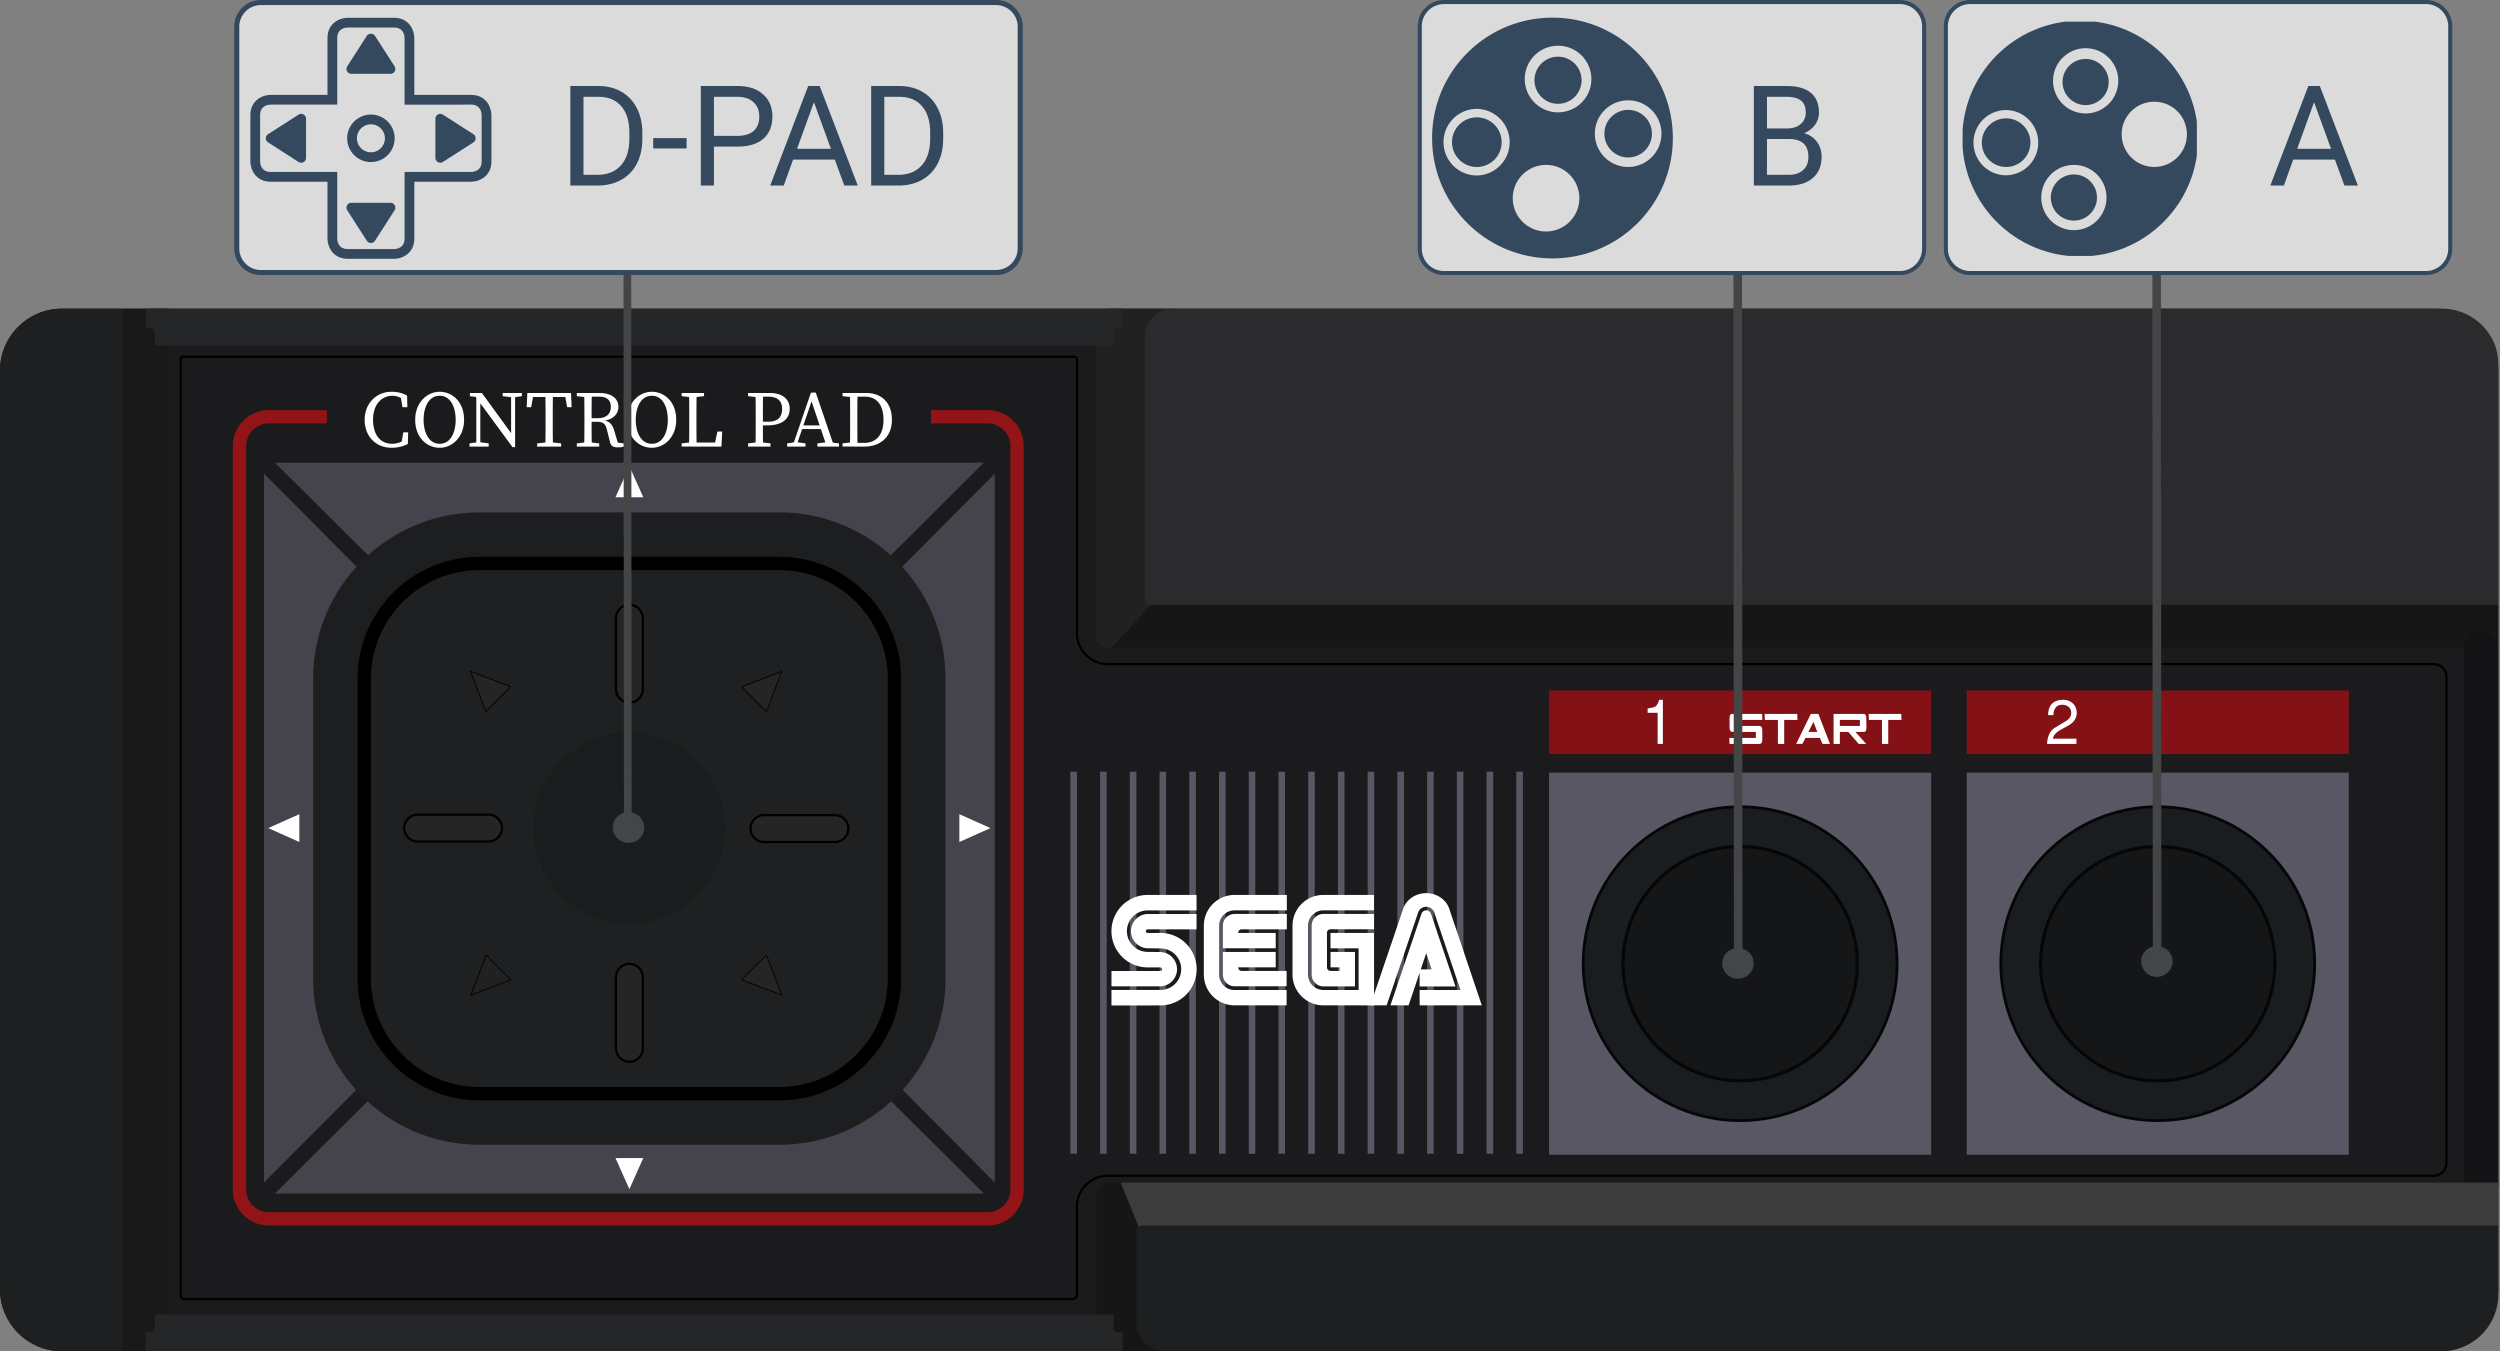 <svg xmlns="http://www.w3.org/2000/svg" xmlns:xlink="http://www.w3.org/1999/xlink" viewBox="0 0 389.178 210.346"><rect x="0" y="0" width="389.178" height="210.346" fill="#808080" stroke="none"/><path d="M379.236 210.346H9.676c-5.322 0-9.676-4.354-9.676-9.676V57.725c0-5.322 4.354-9.676 9.676-9.676h369.56c5.322 0 9.676 4.354 9.676 9.676V200.67c0 5.322-4.354 9.676-9.676 9.676z" fill="#1b1b1d"/><path fill="none" stroke="#45444c" stroke-width=".346" stroke-miterlimit="10" d="M97.977 185.794v-5.519"/><path d="M172.851 184.094H383.61l.001-.001v-83.251h-210.58c-.007 0-2.349-1.044-2.349-2.143V53.755H25.359v151.083c0 .113.092.205.205.205l145.954-.403.029-18.227c0-1.197.106-2.319 1.304-2.319z" fill="#1b1b1d"/><path d="M166.925 202.392H28.637a.684.684 0 0 1-.684-.684V55.902c0-.294.239-.534.533-.534h138.736c.332 0 .602.27.602.602v42.61a4.63 4.63 0 0 0 4.624 4.625h206.384c1.205 0 2.186.962 2.186 2.145v75.712c0 1.183-.981 2.146-2.186 2.146H172.447a4.63 4.63 0 0 0-4.624 4.625v13.662a.899.899 0 0 1-.898.897zM28.485 55.714a.188.188 0 0 0-.187.188v145.806c0 .186.152.338.338.338h138.288a.552.552 0 0 0 .552-.551v-13.662a4.976 4.976 0 0 1 4.97-4.971H378.83c1.014 0 1.84-.808 1.84-1.801V105.35c0-.992-.825-1.799-1.84-1.799H172.447a4.976 4.976 0 0 1-4.97-4.971V55.97a.256.256 0 0 0-.256-.256H28.485z"/><path fill="#595763" d="M241.15 120.277h59.478v59.478H241.15z"/><circle cx="270.889" cy="150.016" r="24.649" fill="#060606"/><circle cx="270.889" cy="150.016" r="24.206" fill="#1a1d1f"/><circle cx="270.889" cy="150.016" r="18.487" fill="#060606"/><circle cx="270.89" cy="150.016" r="17.982" fill="#151618"/><path fill="#841116" d="M241.15 107.483h59.478v9.9H241.15z"/><g fill="#fff"><path d="M269.246 113.315l-.001-1.556c-.005-.415.123-.622.383-.622h4.683l.035.934h-4.13l-.002.934h3.63c.325 0 .49.207.495.622l.001 1.556c-.017.415-.156.622-.416.622h-4.683l-.035-.934h4.13l.002-.934h-3.63c-.303 0-.458-.208-.462-.622zM274.736 112.07l-.035-.934h5.074l.035.934h-2.065l.001 3.735h-.976l-.001-3.735h-2.033zM279.609 115.804l2.287-4.668h1.171l1.811 4.668h-1.171l-.401-.934h-2.253l.468-.934h1.384l-.604-1.556-1.716 3.423h-.976zM285.434 111.136h4.683c.26 0 .397.199.409.597l.022 1.582c-.017.415-.134.622-.351.622h-1.366l1.68 1.867h-1.171l-1.615-1.867h-1.313v-.934h3.12l.002-.934h-3.122l.001 3.735h-.976l-.003-4.668zM290.933 112.07l-.035-.934h5.074l.035.934h-2.065l.001 3.735h-.976l-.001-3.735h-2.033z"/></g><path d="M258.859 115.804h-.813v-4.841h-1.559v-.668c.646-.097 1.056-.203 1.231-.319.207-.149.4-.494.581-1.036h.561v6.864z" fill="#fff"/><path fill="#595763" d="M306.161 120.277h59.478v59.478h-59.478z"/><circle cx="335.9" cy="150.016" r="24.649" fill="#060606"/><circle cx="335.9" cy="150.016" r="24.206" fill="#1a1d1f"/><circle cx="335.9" cy="150.016" r="18.487" fill="#060606"/><circle cx="335.901" cy="150.016" r="17.982" fill="#151618"/><path fill="#841116" d="M306.161 107.483h59.478v9.9h-59.478z"/><path d="M323.288 111.002c0 .446-.146.856-.436 1.23a2.608 2.608 0 0 1-.783.668l-1.278.707c-.731.407-1.133.868-1.21 1.385h3.659v.813h-4.57c.058-1.227.477-2.075 1.259-2.546l1.617-.969c.586-.349.881-.778.881-1.288 0-.394-.126-.706-.378-.939-.251-.232-.593-.349-1.025-.349-.859 0-1.317.536-1.375 1.607h-.813c.019-1.588.816-2.381 2.391-2.381.516 0 .971.161 1.366.484.462.381.695.906.695 1.578z" fill="#fff"/><g fill="#595763"><path d="M236.045 120.131h1.024v59.478h-1.024zM231.417 120.131h1.024v59.478h-1.024zM226.789 120.131h1.024v59.478h-1.024zM222.161 120.131h1.024v59.478h-1.024zM217.533 120.131h1.024v59.478h-1.024zM212.905 120.131h1.024v59.478h-1.024zM208.277 120.131h1.024v59.478h-1.024zM203.649 120.131h1.024v59.478h-1.024zM199.021 120.131h1.024v59.478h-1.024zM194.393 120.131h1.024v59.478h-1.024zM189.765 120.131h1.024v59.478h-1.024zM185.137 120.131h1.024v59.478h-1.024zM180.509 120.131h1.024v59.478h-1.024zM175.881 120.131h1.024v59.478h-1.024zM171.253 120.131h1.024v59.478h-1.024zM166.625 120.131h1.024v59.478h-1.024z"/></g><g fill="#fff"><path d="M173.022 156.522l7.619-.006a5.642 5.642 0 1 0 0-11.284l-1.978.009a.285.285 0 1 1 0-.571l7.601.001.004-2.389h-7.607a2.67 2.67 0 0 0 0 5.338l1.988.022a3.23 3.23 0 1 1 0 6.461h-7.625l-.002 2.419"/><path d="M173.025 153.541h7.624a2.67 2.67 0 0 0 0-5.337l-1.988-.022a3.23 3.23 0 1 1 0-6.461l7.607-.003-.004-2.401-7.601-.003a5.642 5.642 0 0 0 0 11.284l1.967.002a.276.276 0 1 1 0 .552l-7.608.003.003 2.386M192.189 154.118a2.396 2.396 0 0 1-2.403-2.402v-7.637c0-1.295 1.083-2.366 2.403-2.366l8.133.002v-2.399l-8.132-.002a4.788 4.788 0 0 0-4.788 4.788v7.613a4.788 4.788 0 0 0 4.788 4.788l8.099.003-.003-2.392-8.097.004"/><path d="M190.369 144.103a1.82 1.82 0 0 1 1.82-1.826h8.133v2.395h-7.007c-.562 0-.568.564-.568.564h5.843l.002 2.387h-8.226l.003-3.52M192.189 153.537a1.822 1.822 0 0 1-1.822-1.821l-.002-3.523h8.226l-.002 2.394h-5.843c.007.564.569.564.569.564h6.973l-.003 2.382-8.096.004M206.02 154.112a2.4 2.4 0 0 1-2.396-2.396v-7.613a2.39 2.39 0 0 1 2.39-2.39l7.874-.002.001-2.396h-7.893a4.788 4.788 0 0 0-4.788 4.788v7.613c0 2.644 2.162 4.788 4.807 4.788l7.875.003-.001-11.273h-6.768v2.39h4.376v6.489l-5.477-.001"/><path d="M204.187 151.716c0 1.008.818 1.838 1.826 1.838h4.918v-5.367h-3.805v2.397h1.412l.006.564-1.405-.002a.562.562 0 0 1-.562-.562l-.009-5.355s-.001-.558.565-.57h6.761l-.006-2.39-7.874.006a1.826 1.826 0 0 0-1.826 1.826v7.615M221.287 142.237a.78.78 0 0 1 1.473.002l3.819 11.328h-5.594l.006-2.664h1.871l-.844-2.508-2.741 8.11h-2.825l4.835-14.268"/><path d="M227.352 154.113h-6.357v2.393h9.678l-5.034-14.941c-.441-1.457-1.893-2.526-3.617-2.526-1.723 0-3.175 1.068-3.616 2.523l-5.081 14.943h2.534l4.929-14.527a1.334 1.334 0 0 1 2.458-.004l4.106 12.139"/></g><g fill="#45444c"><path d="M97.977 126.892l55.185-54.867H42.793zM97.977 130.927l-55.184 54.867h110.369zM95.96 128.909L41.093 73.725v110.369zM99.994 128.909l54.868 55.185V73.725z"/></g><path fill="#fff" d="M97.977 180.275h2.165l-1.083 2.421-1.082 2.421-1.082-2.421-1.082-2.421zM149.343 128.909v-2.164l2.421 1.082 2.42 1.082-2.42 1.083-2.421 1.082zM97.977 77.407h-2.164l1.082-2.421 1.082-2.421 1.082 2.421 1.083 2.421zM46.596 128.909v2.165l-2.421-1.082-2.42-1.083 2.42-1.082 2.421-1.082z"/><path d="M74.621 178.205c-14.267 0-25.874-11.606-25.874-25.873v-46.697c0-14.267 11.607-25.874 25.874-25.874h46.696c14.267 0 25.874 11.607 25.874 25.874v46.697c0 14.267-11.607 25.873-25.874 25.873H74.621z" fill="#1d1e20"/><path d="M74.621 171.289c-10.454 0-18.958-8.505-18.958-18.957v-46.697c0-10.454 8.505-18.958 18.958-18.958h46.696c10.454 0 18.958 8.505 18.958 18.958v46.697c0 10.452-8.505 18.957-18.958 18.957H74.621z"/><path d="M121.318 169.214H74.621c-9.286 0-16.883-7.597-16.883-16.883v-46.696c0-9.286 7.597-16.883 16.883-16.883h46.696c9.286 0 16.883 7.597 16.883 16.883v46.696c.001 9.286-7.597 16.883-16.882 16.883z" fill="#1e2021"/><g><path fill="#202122" stroke="#000" stroke-width=".138" stroke-miterlimit="10" d="M77.602 150.601l1.925 1.924-3.115 1.191-3.115 1.19 1.19-3.115 1.191-3.115z"/><path fill="#252526" stroke="#000" stroke-width=".138" stroke-miterlimit="10" d="M117.386 150.601l1.925-1.925 1.19 3.115 1.19 3.115-3.115-1.19-3.114-1.191zM117.386 108.83l-1.924-1.924 3.114-1.191 3.115-1.19-1.19 3.115-1.19 3.115zM77.564 108.83l-1.924 1.925-1.191-3.115-1.19-3.115 3.115 1.19 3.115 1.191z"/><path d="M97.977 109.372a2.097 2.097 0 0 1-2.091-2.091V96.247c0-1.15.941-2.091 2.091-2.091 1.15 0 2.091.941 2.091 2.091v11.034c0 1.15-.941 2.091-2.091 2.091zM97.977 165.275a2.097 2.097 0 0 1-2.091-2.091V152.15c0-1.15.941-2.091 2.091-2.091 1.15 0 2.091.941 2.091 2.091v11.034c0 1.15-.941 2.091-2.091 2.091zM78.144 128.909c0 1.15-.941 2.091-2.091 2.091H65.019a2.097 2.097 0 0 1-2.091-2.091c0-1.15.941-2.091 2.091-2.091h11.034a2.099 2.099 0 0 1 2.091 2.091zM132.06 128.983c0 1.15-.941 2.091-2.091 2.091h-11.034a2.097 2.097 0 0 1-2.091-2.091c0-1.15.941-2.091 2.091-2.091h11.034c1.15 0 2.091.941 2.091 2.091z" fill="#252526" stroke="#000" stroke-width=".346" stroke-miterlimit="10"/><circle cx="97.977" cy="128.909" r="14.908" fill="#1a1c1d"/></g><g><path d="M153.763 190.779H41.847a5.608 5.608 0 0 1-5.602-5.602V69.443a5.608 5.608 0 0 1 5.602-5.602h9.023v2.075h-9.023a3.532 3.532 0 0 0-3.527 3.528v115.734a3.53 3.53 0 0 0 3.527 3.527h111.916a3.532 3.532 0 0 0 3.528-3.527V69.443a3.532 3.532 0 0 0-3.528-3.528h-8.828V63.84h8.828a5.608 5.608 0 0 1 5.602 5.602v115.734a5.608 5.608 0 0 1-5.602 5.603z" fill="#931416"/></g><g fill="#fff"><path d="M63.242 68.285v.685l-.772.174.311-1.843h.76l-.05 1.806c-.784.423-1.643.598-2.515.598-2.516 0-4.209-1.818-4.209-4.359 0-2.49 1.768-4.358 4.196-4.358.673 0 1.557.112 2.404.598l.05 1.806h-.76l-.311-1.843.772.174v.76c-.71-.66-1.407-.872-2.005-.872-1.681 0-3.039 1.308-3.039 3.736 0 2.429 1.22 3.736 2.951 3.736a3.455 3.455 0 0 0 2.217-.798zM72.243 65.346c0 2.727-1.867 4.359-3.798 4.359-1.93 0-3.811-1.52-3.811-4.359 0-2.727 1.892-4.358 3.811-4.358 1.917-.001 3.798 1.519 3.798 4.358zm-3.798 3.736c1.756 0 2.49-1.868 2.49-3.736 0-1.867-.734-3.736-2.49-3.736s-2.503 1.868-2.503 3.736.747 3.736 2.503 3.736zM73.088 69.02l1.307-.187h.249l1.432.187v.498h-2.988v-.498zm.784-7.46l.772.299-1.494-.187v-.498h1.867l5.168 7.111v1.32h-.398l-5.915-8.045zm.274-.386l.623.498v7.845h-.623v-8.343zm4.109 0h2.989v.498l-1.245.187h-.249l-1.495-.187v-.498zm1.308 0h.623v8.43l-.623-.623v-7.807zM82.524 61.797l.56-.623-.398 2.217h-.697l.099-2.217h6.799l.1 2.217h-.698l-.398-2.217.561.623h-5.928zm3.087 7.036l1.743.187v.498h-3.736v-.498l1.743-.187h.25zm-.684-3.798c0-1.283 0-2.578-.037-3.861h1.195c-.038 1.258-.038 2.553-.038 3.861v.622c0 1.283 0 2.578.038 3.861H84.89c.037-1.258.037-2.553.037-3.861v-.622zM89.794 61.672v-.498h1.743v.685h-.124l-1.619-.187zm1.867 7.161l1.619.187v.498h-3.486v-.498l1.619-.187h.248zm-.685-3.798c0-1.283 0-2.578-.037-3.861h1.195c-.037 1.295-.037 2.515-.037 3.985v.373c0 1.407 0 2.702.037 3.985h-1.195c.037-1.258.037-2.553.037-3.861v-.621zm.561.062h1.557c1.345 0 1.992-.723 1.992-1.731 0-1.046-.561-1.619-1.856-1.619h-1.693v-.573h1.706c1.905 0 3.026.809 3.026 2.192 0 1.058-.834 2.017-2.465 2.155l.037-.1c.896.087 1.445.498 1.78 1.619l.611 2.067-.386-.237 1.283.15v.498a2.86 2.86 0 0 1-.896.124c-.772 0-1.108-.199-1.258-.772l-.511-2.03c-.249-1.008-.71-1.183-1.743-1.183h-1.183v-.56zM105.269 65.346c0 2.727-1.867 4.359-3.798 4.359-1.93 0-3.811-1.52-3.811-4.359 0-2.727 1.893-4.358 3.811-4.358 1.918-.001 3.798 1.519 3.798 4.358zm-3.798 3.736c1.756 0 2.49-1.868 2.49-3.736 0-1.867-.734-3.736-2.49-3.736s-2.503 1.868-2.503 3.736.747 3.736 2.503 3.736zM106.114 61.672v-.498h3.486v.498l-1.619.187h-.249l-1.618-.187zm1.743 7.161v.685h-1.743v-.498l1.619-.187h.124zm-.598-7.659h1.195c-.037 1.283-.037 2.577-.037 3.861v.871c0 1.058 0 2.354.037 3.611h-1.195c.037-1.283.037-2.578.037-3.861v-.622c0-1.307 0-2.602-.037-3.86zm5.168 6.003l-.124 2.341h-4.445v-.623h4.01l-.685.623.498-2.341h.746zM116.458 61.672v-.498h1.743v.685h-.124l-1.619-.187zm1.868 7.161l1.619.187v.498h-3.486v-.498l1.619-.187h.248zm-.685-3.798c0-1.283 0-2.578-.037-3.861h1.195c-.037 1.258-.037 2.553-.037 3.861v.759c0 1.27 0 2.441.037 3.723h-1.195c.037-1.258.037-2.553.037-3.861v-.621zm1.793 1.183h-1.233v-.573h1.42c1.532 0 2.13-.81 2.13-1.992 0-1.208-.673-1.905-2.179-1.905h-1.37v-.573h1.606c2.067 0 3.126 1.021 3.126 2.478-.001 1.394-.96 2.565-3.5 2.565zM122.533 69.02l1.245-.187h.249l1.37.187v.498h-2.864v-.498zm3.712-7.908h.747l2.864 8.405h-1.158l-2.503-7.459h.286l-2.54 7.459h-.586l2.89-8.405zm-1.458 5.106h3.363l.199.573h-3.761l.199-.573zm2.454 2.802l1.569-.187h.249l1.545.187v.498h-3.362v-.498zM131.161 61.672v-.498h1.743v.685h-.124l-1.619-.187zm1.743 7.161v.685h-1.743v-.498l1.619-.187h.124zm-.561-3.798c0-1.283 0-2.578-.037-3.861h1.195c-.037 1.258-.037 2.553-.037 3.861v.473c0 1.432 0 2.727.037 4.01h-1.195c.037-1.258.037-2.553.037-4.01v-.473zm.561 3.91h1.606c1.955 0 3.026-1.32 3.026-3.586 0-2.354-1.071-3.611-2.914-3.611h-1.718v-.573h1.93c2.366 0 4.01 1.47 4.01 4.184 0 2.689-1.843 4.159-4.259 4.159h-1.681v-.573z"/></g><path d="M19.134 210.346H9.567c-5.262 0-9.567-4.305-9.567-9.567V57.617c0-5.262 4.305-9.567 9.567-9.567h9.567v162.296z" fill="#1d1f20"/><path fill="#191919" d="M19.134 48.049h7.089v162.296h-7.089z"/><path d="M173.031 100.842c-1.703 0-2.349-.846-2.349-2.143V50.398a2.35 2.35 0 0 1 2.349-2.349h9.613l-3.472 46.107-6.141 6.686z" fill="#212121"/><path d="M388.912 94.156H179.171a.974.974 0 0 1-.968-.974V52.41c0-2.398 1.998-4.361 4.44-4.361h197.498c4.824 0 8.771 3.877 8.771 8.615v37.492z" fill="#2b2b2d"/><path fill="#161616" d="M173.031 100.842h215.881v-6.686H179.171z"/><path d="M386.228 187.177h.066a2.626 2.626 0 0 0 2.618-2.618v-83.577a2.626 2.626 0 0 0-2.618-2.618h-.066a2.626 2.626 0 0 0-2.618 2.618v83.577a2.626 2.626 0 0 0 2.618 2.618z" fill="#131315"/><path fill="#3c3c3c" d="M174.443 184.094h214.469v6.765l-211.665.158z"/><path d="M172.829 184.094h1.614l10.633 26.252h-14.394v-24.105c0-1.181.966-2.147 2.147-2.147z" fill="#161616"/><path d="M380.087 210.346H181.373a4.48 4.48 0 0 1-4.467-4.467v-14.127c0-.535.438-.974.974-.974h211.033v10.742c-.001 4.855-3.972 8.826-8.826 8.826z" fill="#1d1f21"/><path d="M23.38 207.407c.412 0 .747-.34.747-.752v-2.015h149.214v2.017c0 .412.337.75.75.75h.677v2.939H22.7v-2.939h.68zM23.38 50.989c.412 0 .747.34.747.752v2.015h149.214v-2.017c0-.412.337-.75.75-.75h.677V48.05H22.7v2.939h.68z" fill="#242628"/><g><path d="M40.62.395h114.436a3.764 3.764 0 0 1 3.764 3.764v34.504a3.764 3.764 0 0 1-3.764 3.764H40.62a3.764 3.764 0 0 1-3.764-3.764V4.159A3.765 3.765 0 0 1 40.62.395z" fill="#f1f1f1" fill-opacity=".8" stroke="#35495e" stroke-width=".789"/><path d="M61.339 40.292h-7.2c-2.318 0-3.159-1.89-3.159-3.16v-8.843h-8.844c-2.319 0-3.16-1.89-3.16-3.16v-7.2c0-2.318 1.89-3.16 3.16-3.16h8.844V5.928c0-2.319 1.889-3.16 3.158-3.16h7.201c2.319 0 3.16 1.89 3.16 3.16v8.843h8.841c1.216 0 2.182.532 2.718 1.499.21.38.462 1.126.435 1.66h.008v7.199c0 2.319-1.89 3.16-3.16 3.16h-8.842v8.842c0 2.32-1.89 3.162-3.16 3.162zM42.136 16.288c-.38.006-1.641.14-1.641 1.64v7.2c.006.38.14 1.641 1.641 1.641h10.362V37.13c.005.38.14 1.642 1.64 1.642h7.197c.389-.006 1.644-.144 1.644-1.642V26.77h10.36c.381-.006 1.642-.142 1.642-1.641v-7.21c-.005-.292-.114-1.63-1.64-1.63H62.98V5.927c-.006-.38-.14-1.642-1.641-1.642h-7.2c-.381.006-1.64.141-1.64 1.642v10.36H42.136z" fill="#35495e"/><path d="M57.74 25.227c-2.037 0-3.695-1.659-3.695-3.697s1.658-3.696 3.695-3.696a3.7 3.7 0 0 1 3.696 3.696 3.7 3.7 0 0 1-3.696 3.697zm0-5.874a2.18 2.18 0 0 0-2.176 2.177c0 1.202.976 2.178 2.176 2.178 1.201 0 2.177-.977 2.177-2.178s-.977-2.177-2.177-2.177z" fill="#35495e"/><g fill="#35495e"><path d="M57.74 5.99l-3.044 4.743h6.088L57.74 5.99z"/><path d="M60.783 11.492h-6.088a.761.761 0 0 1-.639-1.17L57.1 5.58c.28-.437 1-.436 1.278 0l3.045 4.743a.76.76 0 0 1-.639 1.17zm-4.697-1.519h3.308l-1.655-2.577-1.653 2.577z"/></g><g fill="#35495e"><path d="M42.14 21.53l4.743 3.042v-6.086L42.14 21.53z"/><path d="M46.883 25.331a.759.759 0 0 1-.41-.12l-4.743-3.042a.757.757 0 0 1 0-1.278l4.743-3.044a.761.761 0 0 1 1.17.64v6.085a.76.76 0 0 1-.76.76zm-3.336-3.801l2.577 1.653v-3.307l-2.577 1.654z"/></g><g fill="#35495e"><path d="M73.282 21.529l-4.744-3.043v6.086l4.744-3.043z"/><path d="M68.539 25.331a.76.76 0 0 1-.76-.76v-6.085a.758.758 0 0 1 1.17-.639l4.745 3.043a.76.76 0 0 1 0 1.278l-4.745 3.043a.762.762 0 0 1-.41.12zm.76-5.456v3.308l2.577-1.654-2.578-1.654z"/></g><g fill="#35495e"><path d="M57.74 37.07l3.044-4.744h-6.088l3.043 4.743z"/><path d="M57.74 37.829a.76.76 0 0 1-.64-.35l-3.043-4.742a.761.761 0 0 1 .64-1.171h6.087a.758.758 0 0 1 .639 1.17l-3.045 4.744a.76.76 0 0 1-.639.349zm-1.654-4.743l1.653 2.577 1.655-2.577h-3.308z"/></g><g fill="#35495e"><path d="M88.788 28.886V13.39h4.374c1.348 0 2.54.298 3.576.894 1.036.596 1.834 1.444 2.395 2.544.567 1.1.855 2.362.862 3.789v.99c0 1.461-.284 2.742-.852 3.841a5.912 5.912 0 0 1-2.416 2.533c-1.043.59-2.26.891-3.65.905h-4.29zm2.043-13.815v12.144h2.15c1.575 0 2.8-.49 3.672-1.469.88-.979 1.32-2.373 1.32-4.182v-.905c0-1.76-.415-3.125-1.245-4.097-.824-.98-1.994-1.476-3.513-1.49h-2.384zM106.881 23.107h-5.194V21.5h5.194v1.607zM111.138 22.82v6.066h-2.043V13.39h5.715c1.696 0 3.023.433 3.98 1.298.966.866 1.448 2.012 1.448 3.438 0 1.504-.472 2.664-1.416 3.48-.936.81-2.28 1.213-4.033 1.213h-3.65zm0-1.671h3.672c1.093 0 1.93-.256 2.512-.767.582-.518.873-1.263.873-2.235 0-.922-.291-1.66-.873-2.213-.582-.554-1.38-.841-2.395-.862h-3.789v6.077zM129.955 24.842h-6.493l-1.458 4.044h-2.107l5.917-15.496h1.789l5.928 15.496h-2.097l-1.48-4.044zm-5.875-1.682h5.268l-2.64-7.248-2.628 7.248zM135.617 28.886V13.39h4.374c1.349 0 2.54.298 3.576.894 1.036.596 1.835 1.444 2.395 2.544.568 1.1.855 2.362.862 3.789v.99c0 1.461-.284 2.742-.852 3.841a5.912 5.912 0 0 1-2.416 2.533c-1.043.59-2.26.891-3.65.905h-4.289zm2.043-13.815v12.144h2.15c1.575 0 2.8-.49 3.672-1.469.88-.979 1.32-2.373 1.32-4.182v-.905c0-1.76-.415-3.125-1.246-4.097-.823-.98-1.993-1.476-3.512-1.49h-2.384z"/></g></g><g><path d="M306.692.317h70.963a3.778 3.778 0 0 1 3.778 3.779v34.63a3.778 3.778 0 0 1-3.778 3.78h-70.963a3.778 3.778 0 0 1-3.778-3.78V4.097a3.778 3.778 0 0 1 3.778-3.779z" fill="#f1f1f1" fill-opacity=".8" stroke="#35495e" stroke-width=".634"/><path d="M363.48 24.842h-6.492l-1.458 4.045h-2.108l5.918-15.497h1.788l5.928 15.497h-2.096l-1.48-4.045zm-5.875-1.682h5.269l-2.64-7.247-2.629 7.247z" fill="#35495e"/><g transform="matrix(.992 0 0 -.992 305.372 39.99)"><defs><path id="a" d="M.15.15h36.76v36.76H.15z"/></defs><clipPath id="b"><use xlink:href="#a" overflow="visible"/></clipPath><g clip-path="url(#b)"><path d="M30.23 14.114a5.119 5.119 0 1 0 .002 10.238 5.119 5.119 0 0 0-.002-10.238M19.46 22.51a5.118 5.118 0 1 0 .001 10.236 5.118 5.118 0 0 0 0-10.236M17.615 4.197a5.118 5.118 0 1 0 0 10.236 5.118 5.118 0 0 0 0-10.236m-10.639 8.61a5.118 5.118 0 1 0 0 10.236 5.118 5.118 0 0 0 0-10.235M18.6 37.06C8.384 37.06.102 28.78.102 18.563.102 8.347 8.384.065 18.6.065s18.498 8.282 18.498 18.498c0 10.217-8.282 18.498-18.498 18.498" fill="#35495e"/><path d="M21.235 9.315a3.62 3.62 0 1 0-7.24.002 3.62 3.62 0 0 0 7.24-.002M10.79 17.926a3.813 3.813 0 1 0-3.812 3.812 3.812 3.812 0 0 0 3.811-3.812M23.073 27.526a3.62 3.62 0 1 0-7.238 0 3.62 3.62 0 0 0 7.238 0" fill="#35495e"/></g></g></g><g><path d="M224.792.318h70.963a3.778 3.778 0 0 1 3.778 3.778v34.63a3.778 3.778 0 0 1-3.778 3.78h-70.963a3.778 3.778 0 0 1-3.778-3.78V4.097a3.778 3.778 0 0 1 3.778-3.778z" fill="#f1f1f1" fill-opacity=".8" stroke="#35495e" stroke-width=".634"/><path d="M273.023 28.886V13.39h5.066c1.682 0 2.945.348 3.789 1.043.851.696 1.277 1.725 1.277 3.087a3.17 3.17 0 0 1-.617 1.926c-.412.554-.972.983-1.682 1.288.837.234 1.497.681 1.98 1.341.49.653.734 1.433.734 2.341 0 1.391-.45 2.484-1.352 3.279-.9.794-2.174 1.191-3.82 1.191h-5.375zm2.044-7.247v5.577h3.373c.951 0 1.7-.245 2.246-.735.553-.497.83-1.178.83-2.043 0-1.866-1.014-2.8-3.044-2.8h-3.405zm0-1.64h3.086c.894 0 1.607-.223 2.14-.67.539-.447.808-1.054.808-1.82 0-.852-.248-1.469-.745-1.852-.497-.39-1.252-.586-2.267-.586h-3.022V20z" fill="#35495e"/><g transform="matrix(1.013 0 0 -1.013 222.833 40.29)"><defs><path id="c" d="M-.241-.242h37.544v37.544H-.241z"/></defs><clipPath id="d"><use xlink:href="#c" overflow="visible"/></clipPath><g clip-path="url(#d)"><path d="M30.23 14.114a5.119 5.119 0 1 0 .002 10.238 5.119 5.119 0 0 0-.002-10.238M19.46 22.51a5.118 5.118 0 1 0 .001 10.236 5.118 5.118 0 0 0 0-10.236M17.615 4.197a5.118 5.118 0 1 0 0 10.236 5.118 5.118 0 0 0 0-10.236m-10.639 8.61a5.118 5.118 0 1 0 0 10.236 5.118 5.118 0 0 0 0-10.235M18.6 37.06C8.384 37.06.102 28.78.102 18.563.102 8.347 8.384.065 18.6.065s18.498 8.282 18.498 18.498c0 10.217-8.282 18.498-18.498 18.498" fill="#35495e"/><path d="M33.885 19.232a3.654 3.654 0 1 0-7.309-.001 3.654 3.654 0 0 0 7.309.001M10.79 17.926a3.813 3.813 0 1 0-3.812 3.812 3.812 3.812 0 0 0 3.811-3.812M23.073 27.526a3.62 3.62 0 1 0-7.238 0 3.62 3.62 0 0 0 7.238 0" fill="#35495e"/></g></g></g><ellipse cx="97.838" cy="128.823" rx="2.453" ry="2.4" fill="#434547"/><ellipse cx="335.761" cy="149.667" rx="2.453" ry="2.4" fill="#434547"/><ellipse cx="270.548" cy="149.965" rx="2.453" ry="2.4" fill="#434547"/><path d="M335.727 42.726l.068 106.869M270.514 42.782l.068 106.869" fill="#434547" stroke="#434547" stroke-width="1.335"/><path d="M97.663 42.626l.068 86.617" fill="#434547" stroke="#434547" stroke-width="1.204"/></svg>